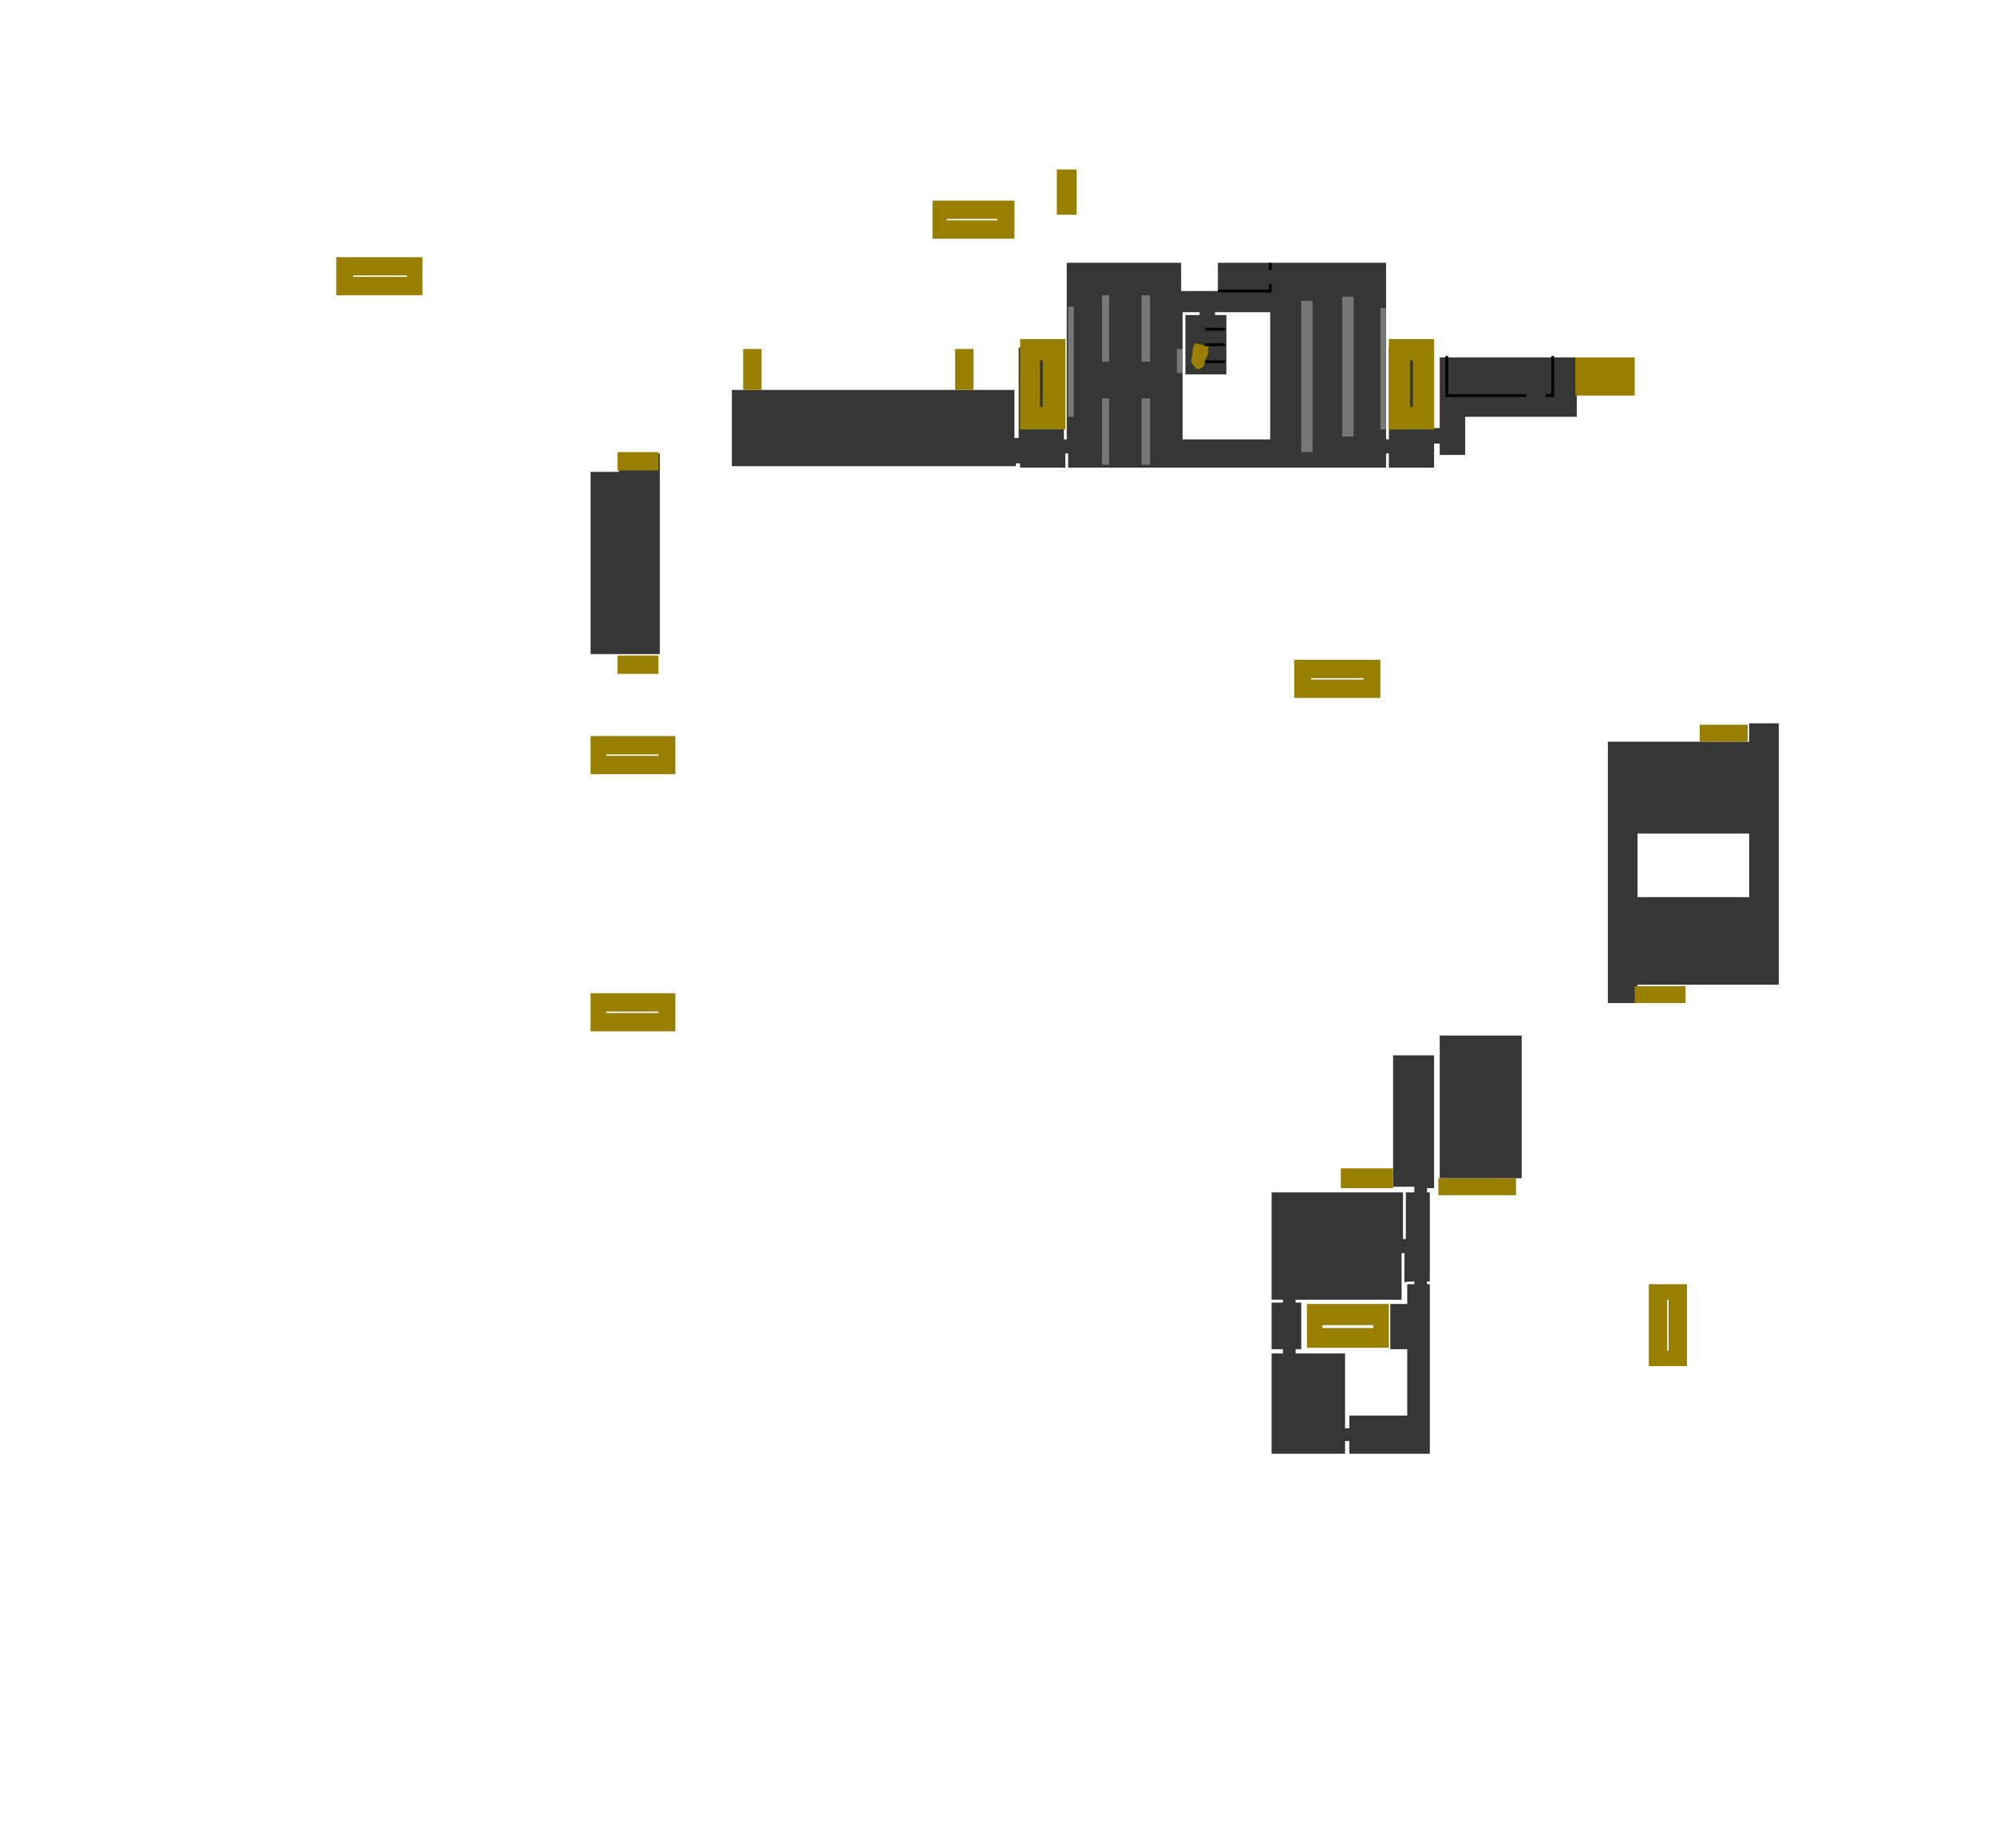 <?xml version="1.0" encoding="utf-8"?>
<!-- Generator: Adobe Illustrator 27.3.1, SVG Export Plug-In . SVG Version: 6.00 Build 0)  -->
<svg version="1.1" id="Discord.gg-_x40_marazm" xmlns="http://www.w3.org/2000/svg" xmlns:xlink="http://www.w3.org/1999/xlink"
	 x="0px" y="0px" viewBox="0 0 141.2 130.8" style="enable-background:new 0 0 141.2 130.8;" xml:space="preserve">
<style type="text/css">
	.st0{fill:#363636;}
	.st1{fill:#777777;}
	.st2{fill:#987F00;}
	.st3{fill:none;stroke:#000000;stroke-width:0.2;}
</style>
<g id="Second_Floor">
	<g id="Floor-2">
		<path class="st0" d="M42.8,33.4h1v-1.3h2.9v14.2h-4.9V33.4C41.8,33.4,42.8,33.4,42.8,33.4z"/>
		<path class="st0" d="M125.9,51.2h-2.1v1.3h-10v18.5h2.1v-1.3h10L125.9,51.2L125.9,51.2z M123.8,59v4.5h-7.9V59H123.8z"/>
		<path class="st0" d="M107.7,73.3v10.1h-5.8V73.3H107.7z"/>
		<path class="st0" d="M111.6,25.3h-9.7v5h-0.4v-5.8h-3.2v6.6h-0.2V18.6H86.2v2h-2.6v-2h-8.1v12.5h-0.2v-6.5h-3.2v4.2V31h-0.3v-3.4
			H51.8V33h20.1v-0.2h0.3v0.3h3.2v-1h0.2v1h22.5v-1h0.2v1h3.2v-1.7h0.4v0.8h1.8v-2.7h7.9L111.6,25.3L111.6,25.3z M89.9,22.1v9h-6.2
			v-9h1.2v0.2h-1v4.2h2.9v-4.2H86v-0.2h2L89.9,22.1L89.9,22.1z"/>
		<path class="st0" d="M101.5,84.1l0-9.4h-2.9l0,9.3h1.5v0.4h-0.6v3.3h-0.2v-3.3H90V92h0.8v0.2H90v3.3h0.8v0.3H90v7.1h5.2V102h0.3
			v0.9h5.7v-12h-0.2v-0.2h0.2v-6.3H101v-0.3L101.5,84.1L101.5,84.1z M100.1,90.7v0.2h-0.5v1.4h-1.2v3.2h1.2v4.7h-4.1v0.9h-0.3v-5.3
			h-3.5v-0.3h0.4v-3.3h-0.4V92h7.5v-3.3h0.2v2.1C99.4,90.7,100.1,90.7,100.1,90.7z"/>
	</g>
	<g id="Obstacles-2">
		<path class="st1" d="M92.9,21.3V32h-0.8V21.3H92.9z"/>
		<path class="st1" d="M95.8,21v9.9H95V21H95.8z"/>
		<path class="st1" d="M98.1,21.8v8.6h-0.4v-8.6C97.7,21.8,98.1,21.8,98.1,21.8z"/>
		<path class="st1" d="M81.4,20.9v4.7h-0.6v-4.7H81.4z"/>
		<path class="st1" d="M81.4,28.2v4.7h-0.6v-4.7H81.4z"/>
		<path class="st1" d="M78.5,28.2v4.7H78v-4.7H78.5z"/>
		<path class="st1" d="M78.5,20.9v4.7H78v-4.7H78.5z"/>
		<path class="st1" d="M76,21.7v7.8h-0.4v-7.8H76z"/>
		<path class="st1" d="M83.7,24.7v1.7h-0.4v-1.7H83.7z"/>
	</g>
	<g id="Stairs-2">
		<g id="Stairs-2-down">
			<path id="stair-62" class="st2" d="M111.5,28v-2.7h4.2V28"/>
			<path id="stair-63" class="st2" d="M53.9,24.7v2.9h-1.3v-2.9"/>
			<path id="stair-130" class="st2" d="M68.9,24.7v2.9h-1.3v-2.9"/>
			<path id="stair-131" class="st2" d="M98.6,84.1v-1.4l-3.7,0v1.4L98.6,84.1z"/>
			<path id="stair-132" class="st2" d="M101.8,83.4v1.2h5.5v-1.2H101.8z"/>
			<path id="stair-140" class="st2" d="M46.6,33.3v-1.3h-2.9v1.3H46.6z"/>
			<path id="stair-141" class="st2" d="M46.6,47.7v-1.3h-2.9v1.3H46.6z"/>
			<path id="stair-155" class="st2" d="M120.3,52.5h3.4v-1.2h-3.4V52.5z"/>
			<path id="stair-226" class="st2" d="M115.7,71h3.6v-1.2h-3.6V71z"/>
			<path id="stair-135" class="st2" d="M76.2,12v3.2h-1.4V12H76.2z"/>
			<path id="stair-134" class="st2" d="M98.3,92.3h-5.8v3.1h5.8V92.3z M97.2,93.8V94h-3.6v-0.2H97.2z"/>
			<path class="st2" d="M85.1,24.4c0.1,0.1,0.3,0.1,0.4,0.1c0.1,0,0,0.2,0,0.2c0.1,0.3-0.1,0.5-0.2,0.8c-0.1,0.2,0,0.4-0.2,0.5
				c-0.1,0-0.2,0.2-0.4,0.1c-0.1,0-0.1-0.1-0.2-0.2s-0.1-0.2-0.2-0.3c0-0.1,0.1-0.5,0.1-0.6s0-0.5,0.2-0.7
				C84.7,24.3,85,24.4,85.1,24.4L85.1,24.4z"/>
		</g>
		<g id="Stairs-2-up">
			<path id="stair-127" class="st2" d="M101.5,30.3V24h-3.2v6.4H101.5z M100,28.8h-0.2v-3.3h0.2V28.8z"/>
			<path id="stair-128" class="st2" d="M75.4,30.3V24h-3.2v6.4H75.4z M73.8,28.8h-0.2v-3.3h0.2V28.8z"/>
			<path id="stair-69" class="st2" d="M29.9,18.2h-6.1v2.7h6.1V18.2z M28.8,19.5v0.1H25v-0.1H28.8z"/>
			<path id="stair-96" class="st2" d="M71.8,14.2h-5.8v2.7h5.8V14.2z M70.6,15.5v0.1H67v-0.1H70.6z"/>
			<path id="stair-97" class="st2" d="M47.8,52.1h-6v2.7h6V52.1z M46.6,53.4v0.1h-3.7v-0.1H46.6z"/>
			<path id="stair-100" class="st2" d="M47.8,70.3h-6v2.7h6V70.3z M46.6,71.6v0.1h-3.7v-0.1H46.6z"/>
			<path id="stair-101" class="st2" d="M119.4,96.7v-5.8h-2.7v5.8H119.4z M118.1,95.6h-0.1V92h0.1V95.6z"/>
			<path id="stair-129" class="st2" d="M97.7,46.7h-6.1v2.7h6.1V46.7z M96.5,48v0.1h-3.7V48H96.5z"/>
		</g>
	</g>
	<g id="Wall-2">
		<path class="st3" d="M109.4,28h0.5v-2.8"/>
		<path class="st3" d="M108,28h-5.6v-2.8"/>
		<path class="st3" d="M85.3,23.3h1.4"/>
		<path class="st3" d="M85.3,24.4h1.4"/>
		<path class="st3" d="M85.3,25.6h1.4"/>
		<path class="st3" d="M86.2,20.6h3.7v-0.5"/>
		<path class="st3" d="M89.9,19.1v-0.5"/>
	</g>
</g>
</svg>
